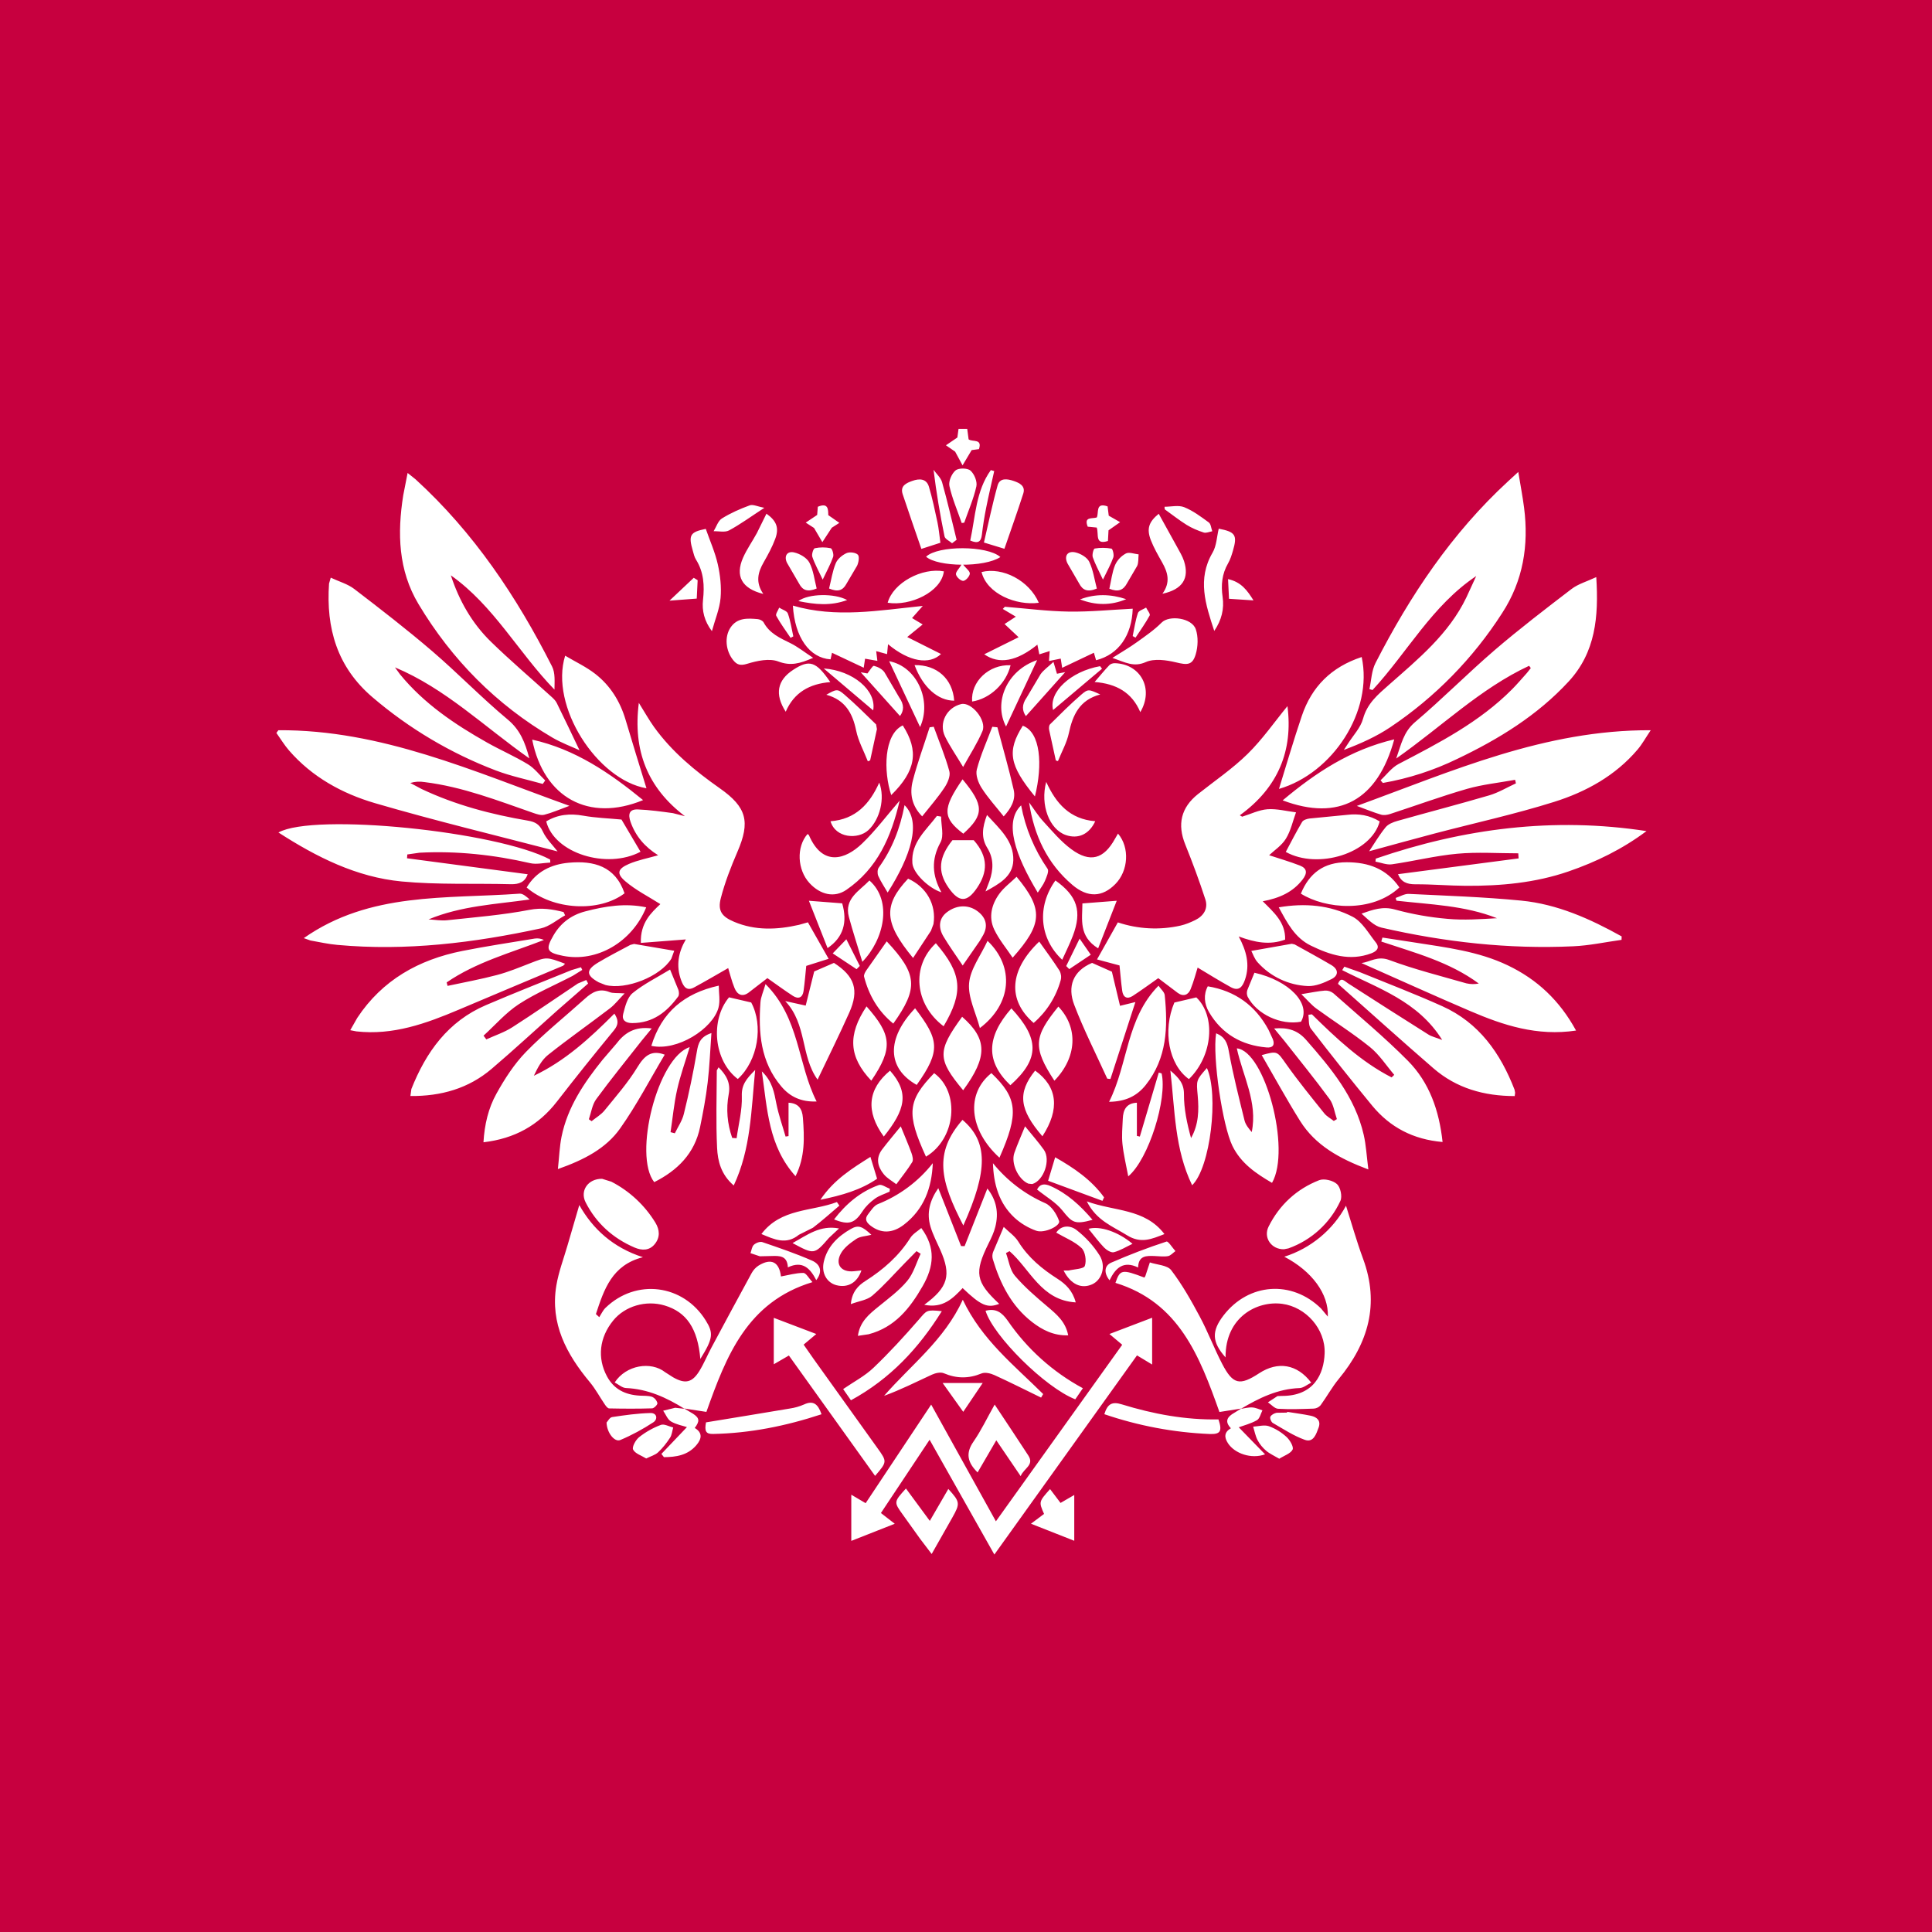 <svg width="60" height="60" viewBox="0 0 60 60" xmlns="http://www.w3.org/2000/svg"><title>logo_name_pochta</title><desc>Created with Sketch.</desc><g fill="none"><path fill="#C7003F" d="M0 0h60v60h-60z"/><path d="M29.882 17.504c-.098.16-.208.26-.193.336.015.083.151.204.227.2.077-.006.198-.142.203-.226.004-.079-.119-.164-.237-.31zm5.295 2.25l.088.048c.15-.228.31-.45.44-.689.025-.047-.072-.16-.112-.244-.088.056-.229.093-.254.17-.078.23-.112.475-.162.715zm-10.625.055l.085-.046c-.053-.238-.088-.484-.17-.712-.03-.081-.176-.12-.269-.18-.033.087-.12.202-.091.254.13.238.294.458.445.684zm2.05 10.29l.1-.101-.418-.828-.423.438.742.492-.001-.001zm-.293-11.464c-.389-.215-1.2-.204-1.515.032.525.108 1.002.156 1.515-.032zm-4.643-.616l-.121-.075-.753.71.846-.064.028-.57v-.001zm11.876.596c.478.187.956.194 1.433-.007-.479-.16-.957-.174-1.433.007zm4.626-.019l.76.05c-.187-.3-.375-.571-.79-.661l.03.611zm-4.64 10.555l-.416.85.095.096.668-.447-.347-.5v.001zm-7.978-11.151c.132-.278.247-.486.324-.707.026-.076-.031-.258-.076-.267-.163-.034-.33-.034-.493 0-.046.01-.104.19-.078.265.071.213.183.412.323.71v-.001zm8.703 0c.135-.281.248-.479.322-.69.028-.079-.02-.266-.058-.272-.172-.031-.348-.032-.52-.003-.037.006-.087.192-.06.27.072.212.183.41.316.695zm-4.59-3.973l.23.425.283-.474.226-.03c.113-.336-.202-.214-.321-.304l-.043-.325h-.27l-.036.268-.355.242.286.198zm-4.285 1.965l-.355.238.258.167.258.44.292-.447.236-.152-.344-.24c-.004-.169.006-.399-.325-.26l-.02.254zm8.427 22.17c.167.204.312.404.482.58.076.079.22.169.304.147.199-.051.38-.167.58-.261-.45-.38-1.015-.564-1.366-.466zm.255-21.778c.073.205-.07.55.348.417l.018-.331.36-.253-.353-.202-.036-.288c-.386-.136-.265.199-.335.343-.144.048-.411-.035-.282.287l.28.027zm-8.003 21.767c-.59-.113-.989.205-1.444.454.677.363.675.362 1.131-.161l.313-.293zm3.217 4.799l.64.896.605-.896h-1.245zm.858-26.163c.248.107.336.034.361-.18.033-.279.077-.557.132-.832.076-.383.167-.763.251-1.145l-.105-.03c-.467.65-.477 1.44-.639 2.187zm-6.396-1.016c-.21-.04-.351-.114-.452-.077-.299.109-.595.24-.864.407-.121.076-.174.261-.258.397.162-.005.352.043.48-.026.348-.187.67-.424 1.094-.7v-.001zm12.429-.033l.007.08c.227.162.446.337.682.484.163.1.345.177.528.236.076.025.177-.024.266-.039-.035-.094-.041-.226-.109-.275-.242-.177-.49-.363-.764-.473-.177-.07-.405-.013-.61-.013zm-6.598 1.133l.141-.107c-.147-.596-.284-1.194-.45-1.785-.04-.143-.174-.26-.266-.389.087.715.203 1.393.341 2.067.017.084.153.143.234.214zm-2.45 5.191c.114-.616-.628-1.238-1.535-1.302l1.535 1.302zm7.107-1.294l-.06-.079c-.92.164-1.6.806-1.46 1.362l1.52-1.283zm.228-2.484c.278.113.437.043.552-.176l.312-.533c.047-.105.032-.238.045-.358-.134-.014-.295-.08-.395-.028-.148.079-.267.205-.336.358-.093.226-.12.48-.178.737zm-6.05 2.372c.259.69.726 1.103 1.231 1.105-.047-.674-.534-1.12-1.232-1.105h.001zm-3.04-2.38c-.07-.273-.1-.564-.226-.804-.08-.15-.294-.274-.47-.315-.221-.053-.327.114-.225.322l.375.645c.11.21.263.27.546.153v-.001zm.386.001c.272.115.427.064.54-.148l.33-.56c.048-.102.078-.288.023-.342-.07-.07-.256-.092-.353-.048-.134.061-.28.183-.333.314-.102.246-.14.518-.207.784zm8.315.001c-.074-.28-.113-.575-.235-.83-.065-.136-.262-.252-.421-.291-.255-.062-.371.11-.253.344l.359.618c.109.21.259.28.55.16v-.001zm-2.203 3.962l1.221-1.366-.256.05-.109-.368c-.17.16-.312.255-.403.387l-.43.723c-.155.22-.141.407-.023.574zm-.476-1.58c-.67-.031-1.24.506-1.194 1.127.555-.086 1.06-.562 1.194-1.127zm-3.434 1.577c.124-.166.134-.354-.024-.577l-.458-.781c-.067-.099-.206-.17-.326-.2-.042-.011-.125.14-.204.236l-.207-.037 1.219 1.359zm-2.047 15.633c.461.187.643.119.889-.26.097-.149.236-.28.382-.386.133-.096.3-.145.453-.216l.007-.09c-.115-.042-.252-.147-.34-.116-.572.205-1.019.583-1.391 1.068zm8.027.013c-.386-.452-.784-.815-1.3-1.047-.214-.097-.343-.054-.423.106.275.222.583.396.788.652.302.377.378.442.935.289zm-8.58 1.872c.223-.288.1-.503-.131-.605-.503-.22-1.025-.398-1.545-.575-.073-.025-.202.026-.264.085-.061.058-.07.17-.103.258l.29.097.358-.008c.246-.007.496-.02.513.352.465-.22.695.038.882.396zm9.995-.392c.011-.374.26-.364.506-.356.141.004.286.027.422.003.084-.015.155-.102.231-.156-.094-.104-.224-.314-.277-.296-.584.191-1.158.41-1.72.656-.206.092-.236.313-.049.547.187-.386.43-.617.887-.398zm4.383 5.94c.155-.099.352-.16.415-.285.04-.083-.083-.294-.187-.39-.159-.147-.346-.262-.55-.336-.144-.05-.324.005-.488.014.044.142.07.293.139.423.064.122.16.237.265.326.11.094.25.155.406.247v.001zm-19.659-.008c.148-.074.282-.109.37-.193.142-.132.264-.29.37-.452.058-.09.067-.21.098-.318-.13-.03-.281-.12-.384-.08-.24.09-.473.22-.674.38-.107.084-.228.306-.187.387.065.126.262.185.407.276zm11.175-22.732l.965-2.063c-.948.321-1.361 1.32-.965 2.063zm-2.67.016c.37-.811-.089-1.877-.96-2.045l.96 2.045zm-1.007-3.86c.7.113 1.665-.332 1.746-.975-.671-.125-1.575.35-1.746.976v-.001zm4.694.001c-.295-.686-1.12-1.12-1.778-.955.166.675 1.073 1.05 1.778.955zm7.713 25.126l-.004.024-.323.005c-.073.014-.164.063-.195.123-.022.043.025.163.074.192.325.187.645.399.995.525.27.097.355-.178.429-.378.08-.218-.051-.329-.243-.37-.242-.05-.488-.082-.733-.121zm-21.137.333c.01.32.25.617.427.542.357-.15.702-.338 1.026-.55.144-.094.118-.293-.09-.288-.398.01-.796.066-1.191.126-.077.012-.136.133-.172.17zm13.953-20.562l.066.02c.115-.289.274-.568.338-.867.12-.564.33-1.032.975-1.203-.356-.161-.373-.18-.595.011-.336.29-.648.605-.964.917-.034.034-.039.12-.027.176l.207.946zm-1.722-6.317c-.413-.366-1.942-.362-2.308-.011.368.322 1.815.338 2.308.01v.001zm-4.116 6.344l.071-.03.211-.97-.026-.146c-.326-.316-.646-.637-.99-.932-.211-.182-.247-.163-.556.01.58.16.815.567.926 1.11.067.33.24.64.364.958zm7.285 13.65l.051-.109c-.395-.547-.937-.914-1.519-1.245l-.219.73 1.687.623v.001zm-7.205-1.366c-.568.36-1.132.702-1.554 1.332.676-.138 1.257-.307 1.761-.653l-.207-.679zm2.835-19.685l.078-.011c.13-.375.292-.743.377-1.128.033-.15-.065-.387-.184-.49-.094-.082-.367-.084-.462-.005-.121.101-.223.338-.191.485.087.392.25.767.382 1.149zm4.814 11.731l-1.066.083c-.002.492-.124 1.017.489 1.395l.577-1.478zm-8.98 1.47c.493-.334.623-.806.454-1.39l-1.034-.08.58 1.47zm8.313-3.94c-.788-.063-1.217-.548-1.523-1.221-.193.718.1 1.475.609 1.65.381.132.726-.02.914-.43v.001zm-8.221.002c.155.525.854.574 1.177.273.355-.331.523-.983.336-1.474-.298.666-.736 1.14-1.513 1.2v.001zm4.123.385c.653-.588.646-.884-.023-1.688-.628.912-.626 1.193.023 1.688zm-4.13-4.707c-.44-.646-.65-.71-1.151-.383-.496.323-.584.758-.234 1.302.26-.598.737-.867 1.385-.92v.001zm8.207-.004c.672.053 1.16.322 1.42.936.43-.727.01-1.494-.788-1.52-.058-.002-.134.02-.171.059-.148.154-.283.32-.46.525h-.001zm-.962 18.278c.22.43.55.579.887.428.3-.135.443-.557.229-.901-.191-.3-.432-.565-.713-.784-.21-.164-.484-.146-.632.08.275.16.573.275.786.478.116.111.159.395.102.555-.033.095-.323.1-.499.143l-.16.001zm-5.97-1.11c-.277-.259-.399-.316-.633-.184-.406.23-.738.549-.845 1.024-.08.351.098.649.392.725.353.091.649-.077.777-.458l-.228.024c-.396.043-.6-.21-.409-.554.103-.184.299-.329.48-.45.116-.078.283-.081.467-.127h-.001zm.975-15.82c-.593.282-.6 1.433-.358 2.164.764-.749.869-1.367.358-2.164zm4.104 2.206c.247-.984.175-1.995-.376-2.196-.495.785-.423 1.223.376 2.196zm-4.166 10.246c-.219.27-.407.49-.581.72-.203.269-.136.538.057.771.102.124.256.206.386.307.167-.228.346-.448.494-.688.04-.065.008-.194-.023-.281-.096-.263-.207-.52-.333-.83v.001zm3.86-.002c-.126.309-.24.564-.332.826-.114.321.12.823.434.955l.12.013c.358-.102.585-.752.362-1.065-.167-.236-.361-.453-.585-.73l.001.001zm-1.228-7.294c.412-.229.849-.456.863-.967.016-.6-.422-.972-.817-1.407-.147.387-.187.709.01 1.024.206.333.19.678.066 1.03l-.122.32zm-2.514-2.68c-.139.727-.388 1.368-.802 1.941-.044.06-.046.187-.014.26.077.174.187.334.291.514.726-1.143 1.053-2.19.525-2.714v-.001zm5.27 22.846v-1.422l-.426.247-.325-.43c-.352.395-.352.395-.187.771l-.406.305 1.343.529h.001zm-4.135-22.49l-.13-.021c-.335.446-.81.823-.762 1.468.023.313.51.78.902.905-.288-.521-.324-1.012-.03-1.55.115-.207.02-.53.02-.802zm-5.58 12.964c.4.167.767.346 1.164.023l.435-.218c.284-.216.55-.456.822-.687l-.077-.111c-.785.298-1.736.187-2.345.993h.001zm3.8-3.027c.661-.825.807-1.353.194-2.047-.696.574-.762 1.266-.194 2.047zm4.265-10.286c-.537.512-.187 1.547.517 2.71.081-.13.17-.239.222-.363.05-.12.133-.303.083-.376-.41-.592-.69-1.263-.822-1.971zm2.04 12.298c.295.595.802.775 1.25 1.054.431.268.764.117 1.161-.038-.613-.803-1.559-.7-2.412-1.016h.001zm-1.605-4.061c-.556.693-.491 1.208.226 2.04.548-.844.47-1.54-.226-2.04zm-8.442-14.803c-.251-.368-.165-.675.014-.987.134-.234.265-.475.358-.727.127-.345.032-.56-.274-.778l-.296.6c-.139.257-.312.499-.43.766-.251.57-.042.96.628 1.126zm12.394-.005c.627-.134.845-.48.671-1.018-.05-.152-.137-.293-.214-.435l-.57-1.031c-.303.247-.384.457-.247.815.093.24.224.467.351.692.175.31.271.617.01.977h-.001zm-3.354 15.122c.7-.72.75-1.644.123-2.302-.752.928-.81 1.254-.123 2.302zm-5.686-.001c.695-1.023.623-1.43-.148-2.307-.593.887-.55 1.572.148 2.307zm2.852-9.742c.218-.396.443-.74.6-1.112.142-.334-.343-.918-.662-.841-.45.108-.703.593-.499 1.009.152.308.35.593.561.944zm-7.802-4.218c.1-.368.24-.694.269-1.03.03-.345-.01-.707-.086-1.046-.084-.373-.244-.73-.373-1.1-.485.097-.546.19-.403.68.027.094.048.194.099.274.244.39.266.81.218 1.252-.037.337.041.657.276.97zm15.74-3.182c-.06.25-.067.532-.192.745-.481.822-.217 1.608.053 2.43.227-.335.314-.68.259-1.06-.053-.364-.02-.71.169-1.037.07-.12.112-.258.152-.393.143-.487.076-.587-.44-.685h-.001zm-3.553 27.5c1.054.36 2.154.568 3.267.615.341.014.4-.086.278-.453-1.023.02-2.024-.166-3.001-.467-.3-.093-.444-.02-.544.305zm-8.783.002c-.107-.314-.252-.44-.545-.303-.139.061-.286.103-.437.125-.86.145-1.723.285-2.605.43-.05.265-.01.365.217.36 1.146-.023 2.257-.245 3.37-.612zm5.68-26.878c.2-.58.403-1.145.586-1.716.076-.239-.123-.33-.297-.39-.186-.063-.43-.11-.5.137-.164.585-.286 1.182-.425 1.775l.636.194zm-2.578.003l.59-.19c-.032-.229-.049-.434-.091-.634-.079-.37-.157-.743-.265-1.105-.078-.262-.304-.257-.513-.183-.183.065-.39.15-.302.415.186.562.382 1.12.58 1.697h.001zm1.283 12.939l.528-.762.082-.14c.165-.266.148-.52-.086-.732-.296-.268-.698-.267-1.02-.017-.232.18-.279.456-.099.754.178.296.38.577.595.897zm-3.471 13.502c1.224-.668 2.103-1.615 2.822-2.767-.486-.05-.462-.029-.716.264-.448.515-.91 1.021-1.404 1.492-.27.259-.617.438-.944.663l.242.348zm4.18-2.78c.239.783 1.854 2.387 2.787 2.75l.236-.344c-.933-.503-1.733-1.222-2.333-2.096-.188-.268-.375-.392-.69-.31zm4.432-4.174c.64-.54 1.216-2.414 1.036-3.197l-.088-.026-.588 1.987-.092-.021v-1.03c-.335.016-.427.229-.438.501-.011.26-.037.523-.01.78.033.323.112.641.18 1.006zm-5.127-2.674c.765-1.044.754-1.59-.032-2.282-.775 1.067-.774 1.314.032 2.282zm-1.777 12.368c-.38.42-.38.42-.091.821l.53.74.36.473.637-1.123c.253-.448.247-.493-.12-.897l-.575.992-.741-1.006zm-4.475-12.954c.17 1.173.202 2.317 1.046 3.255.302-.606.274-1.207.229-1.814-.021-.293-.15-.453-.446-.468v1.036l-.092.015c-.097-.338-.216-.672-.285-1.016-.069-.35-.122-.695-.452-1.008zm-2.85-3.163c-.41.25-.821.451-1.165.733-.165.135-.231.417-.291.645-.049.189.068.285.28.285.641 0 1.075-.344 1.428-.826.034-.047.027-.144.006-.206l-.258-.63v-.001zm19.594 1.62c.324-.56-.367-1.276-1.446-1.521l-.22.536c-.023.068-.02.142.008.208.284.548 1.034.896 1.658.777zm-7.416-1.923c.114-.254.234-.492.329-.74.292-.767.14-1.241-.54-1.723-.577.804-.502 1.797.211 2.463zm-4.02 6.318c-.446.566-1.033 1.003-1.702 1.269-.126.05-.218.202-.31.32-.106.137-.06.243.08.35.32.246.676.249 1.041-.034.618-.478.86-1.139.892-1.905h-.001zm-2.187-6.255c.671-.69.945-1.883.22-2.526-.31.326-.792.562-.637 1.137.12.444.263.881.417 1.39v-.001zm4.109 13.75c-.239.424-.419.807-.657 1.15-.253.363-.185.65.127.958l.581-.998.757 1.113c.093-.243.432-.34.238-.64-.33-.51-.669-1.012-1.046-1.583zm-.053-7.496c.02.641.182 1.238.666 1.69.19.177.434.322.68.408.258.09.76-.157.708-.304-.074-.212-.236-.466-.427-.551-.634-.278-1.192-.704-1.627-1.243zm-.597-10.031h-.661c-.415.52-.478.963-.122 1.474.324.465.575.47.89.001.314-.465.365-.945-.107-1.475zm.735-3.506l-.158-.016c-.166.44-.362.872-.481 1.325-.045.17.045.413.149.575.197.309.448.583.686.883.22-.242.382-.51.31-.826-.148-.652-.335-1.295-.506-1.941zm-2.336 2.766c.243-.307.487-.584.69-.89.097-.144.194-.363.154-.511-.127-.47-.319-.922-.485-1.382l-.127.017c-.177.552-.378 1.098-.523 1.658-.102.39-.038.777.291 1.108zm-.22 5.96c-.897.942-.872 1.861.05 2.38.763-1.071.69-1.408-.05-2.38zm2.991.003c-.79.901-.795 1.657-.032 2.387.935-.836.888-1.458.032-2.387zm-2.105.555c.628-1.067.572-1.63-.241-2.578-.767.715-.663 1.894.24 2.578h.001zm1.364-2.652c-.216.465-.535.878-.573 1.315-.038.44.205.903.335 1.393.983-.742 1.09-1.893.238-2.708zm-1.912 6.702c.927-.552 1.07-1.995.254-2.593-.828.856-.867 1.254-.254 2.593zm2.282.032c.61-1.378.564-1.849-.25-2.626-.796.635-.697 1.763.25 2.626zm-10.1-6.426l-1.247-.212-.116.03c-.334.18-.674.352-.999.547-.386.232-.378.399.015.614l.21.084c.64.162 1.708-.262 2.047-.817l.09-.246zm17.922.005c.048.09.097.248.199.357.399.444.959.708 1.555.734.242.01.505-.1.731-.213.234-.115.227-.305-.003-.441-.375-.22-.757-.428-1.137-.639l-.089-.02-1.256.222zm-18.633 2.948c.804.176 1.903-.529 2.084-1.18.06-.218.01-.467.01-.69-1.078.239-1.774.826-2.094 1.87zm17.281-1.849c-.137.254-.113.546.04.805.398.674 1.009 1.026 1.786 1.094.191.017.264-.075.194-.258l-.136-.294c-.404-.747-1.025-1.204-1.884-1.347zm-9.153-.88l.556-.845.078-.208c.095-.6-.216-1.153-.788-1.41-.78.83-.748 1.37.154 2.463zm3.215-2.522c-.192.186-.396.335-.537.53-.24.33-.338.723-.16 1.103.149.315.381.59.575.88.93-1.046.964-1.498.122-2.513zm.703 2.013c-.927.885-.994 1.815-.173 2.527.405-.35.697-.812.84-1.328.026-.1.012-.206-.038-.297-.197-.308-.417-.603-.629-.902zm-4.736-.007l-.63.896c-.04.058-.088.144-.073.202.15.577.434 1.07.907 1.456.786-1.103.749-1.537-.204-2.554zm7.01-8.803c.402.14.66.297 1.038.129.262-.116.637-.062.938.01.347.085.508.092.61-.25.072-.242.082-.542.003-.777-.119-.356-.824-.448-1.06-.21-.23.232-.506.42-.773.612-.222.16-.46.298-.756.486zm-9.295-.002c-.275-.18-.477-.343-.704-.455-.325-.16-.65-.303-.833-.644-.028-.053-.117-.097-.182-.103-.317-.028-.642-.05-.85.266-.188.286-.148.715.084 1.005.118.149.225.181.44.115.306-.094.688-.176.965-.07.374.142.658.07 1.08-.114zm-2.612 10.543c-.59.707-.475 1.971.272 2.537.628-.57.8-1.667.416-2.377l-.688-.16zm13.83.162c-.368.865-.18 1.928.452 2.378.75-.731.836-1.962.23-2.538l-.682.16zm.552 5.674c.57-.55.83-2.818.459-3.641-.337.381-.33.38-.286.86.04.447.032.893-.207 1.316-.125-.452-.222-.907-.22-1.362.002-.33-.152-.502-.422-.735.143 1.244.131 2.44.676 3.562zm-13.57-3.58c-.277.276-.428.464-.415.81.016.434-.102.873-.162 1.31l-.137-.01c-.153-.44-.194-.9-.108-1.358.066-.354-.076-.595-.315-.835l-.055.097c-.003.801-.03 1.604.009 2.404.019.41.122.83.517 1.169.534-1.137.541-2.325.666-3.587zm6.464 4.83c.776-1.72.764-2.61-.026-3.28-.899 1.03-.693 1.892.026 3.28zm-12.953-12.549c.247.99 1.882 1.498 2.928.942l-.591-1c-.395-.038-.796-.05-1.188-.12-.414-.074-.792-.039-1.15.178h.001zm22.967.947c.994.556 2.654.046 2.917-.946-.312-.193-.65-.25-1.02-.204l-1.16.113c-.081.01-.194.046-.23.107-.18.303-.34.618-.507.93zm-.055 12.34l.137-.027c.714-.254 1.296-.786 1.614-1.474.064-.135.005-.421-.105-.522-.123-.114-.4-.181-.553-.122-.701.274-1.235.768-1.571 1.44-.173.346.09.715.478.705zm3.584-11.237c-.404-.584-.962-.78-1.634-.782-.712-.001-1.165.338-1.426.975.757.477 2.205.607 3.06-.193zm-24.064.183c-.286-.845-.958-1.021-1.733-.95-.545.05-1.013.274-1.307.77.826.708 2.258.774 3.04.18zm-.697 8.866c-.44-.005-.694.372-.512.73.33.65.85 1.117 1.521 1.405.222.095.458.102.627-.108.17-.21.155-.442.018-.667-.331-.54-.803-.98-1.366-1.27l-.288-.09zm5.075-6.047c-.068.238-.146.4-.157.567-.067.938 0 1.848.648 2.612.273.323.617.485 1.096.467-.596-1.176-.521-2.581-1.587-3.646zm4.838 7.576c-.11.095-.259.178-.34.305-.357.564-.84.987-1.4 1.342-.218.139-.415.334-.448.715.259-.096.507-.125.664-.26.36-.309.674-.669 1.006-1.008l.37-.377.128.082c-.135.284-.222.608-.417.843-.253.304-.585.546-.895.8-.288.234-.575.462-.637.906l.335-.05c.812-.214 1.28-.803 1.676-1.494.348-.607.416-1.186-.042-1.804zm4.796 2.31c-.093-.36-.31-.57-.565-.733-.483-.308-.911-.661-1.218-1.156-.106-.171-.289-.295-.453-.456l-.33.78c-.026.07-.03.147-.01.219.23.762.577 1.456 1.222 1.956.318.246.672.427 1.12.412-.08-.424-.361-.653-.646-.895-.355-.3-.711-.605-1.01-.956-.155-.181-.188-.466-.276-.704l.11-.059c.642.56.98 1.527 2.056 1.591v.001zm-8.328-14.548c-.354.402-.32 1.115.062 1.527.335.362.772.463 1.143.208.962-.66 1.393-1.64 1.655-2.77-.41.474-.755.938-1.166 1.332-.516.495-1.226.73-1.653-.263l-.041-.034zm9.641-.012l-.093.16c-.349.633-.774.755-1.357.325-.328-.242-.597-.566-.875-.869-.163-.178-.292-.388-.436-.583.153 1.017.559 1.895 1.346 2.562.475.402.929.384 1.334-.029.402-.409.452-1.13.081-1.566zm1.258 4.724c-1.006 1.02-.94 2.424-1.535 3.606.51-.008.862-.176 1.138-.522.663-.833.69-1.8.59-2.79-.01-.098-.12-.186-.193-.294zm3.734-2.434c.263.481.497.945.997 1.189.598.291 1.207.49 1.876.24.17-.064.275-.17.142-.337-.225-.282-.422-.644-.722-.8-.702-.363-1.48-.43-2.293-.292zm-19.644 0c-.645-.137-1.271-.037-1.893.126-.429.112-.76.356-.985.742-.257.44-.215.536.29.638 1.05.212 2.15-.424 2.588-1.506zm23.231-5.216c-1.359.32-2.439 1.033-3.465 1.894 1.743.658 2.947.004 3.465-1.894zm-26.772.008c.358 1.806 1.762 2.573 3.444 1.878-1.037-.847-2.107-1.579-3.444-1.878zm10.649 22.865c.378-.44.377-.44.07-.868l-1.975-2.758-.314-.45.393-.33-1.32-.502v1.442l.469-.272 2.677 3.738zm7.354-15.658l-.615-.273c-.603.254-.768.742-.556 1.299.298.782.68 1.532 1.027 2.295l.099.012.775-2.39-.477.117-.253-1.06zm-10.143.914c.678.72.475 1.707 1.003 2.438.345-.725.678-1.395.983-2.078.316-.707.167-1.135-.475-1.547l-.613.266-.264 1.06-.634-.14v.001zm4.314 9.43c.584.12.892-.2 1.194-.518.57.545.773.63 1.136.49-.735-.686-.782-.966-.328-1.882.082-.164.163-.334.207-.511.108-.429.04-.827-.247-1.189l-.707 1.79-.11-.003-.707-1.798c-.264.377-.372.772-.24 1.203.075.247.198.48.303.717.345.779.248 1.155-.5 1.702l-.001-.001zm3.631 2.882l.064-.109c-.895-.889-1.904-1.68-2.496-2.928-.58 1.259-1.613 2.026-2.445 2.983.518-.188.998-.432 1.487-.658.109-.05.27-.086.37-.043.396.168.772.17 1.17.006.109-.045.28-.003.398.05.489.223.969.465 1.452.7v-.001zm-10.239-11.32c-.35.116-.409.316-.452.576-.111.651-.246 1.297-.405 1.938-.051.21-.183.4-.279.599l-.133-.035c.066-.44.107-.887.204-1.32.098-.438.252-.863.39-1.321-.994.32-1.762 3.355-1.101 4.193.724-.364 1.255-.891 1.424-1.71.094-.457.18-.916.235-1.378.06-.5.078-1.005.117-1.542zm15.674.008c-.118.738.2 2.87.506 3.495.266.544.73.857 1.23 1.149.6-1.044-.225-4.098-1.093-4.177.185.86.654 1.67.463 2.6-.096-.113-.19-.228-.223-.358-.175-.714-.358-1.428-.488-2.15-.047-.265-.12-.448-.395-.56v.001zm-20.216-11.728c-.488 1.57.995 3.857 2.525 4.118-.212-.69-.437-1.41-.65-2.131-.17-.57-.472-1.055-.936-1.418-.281-.22-.613-.375-.94-.569h.001zm24.737.042c-.944.31-1.554.923-1.86 1.83-.258.761-.482 1.535-.709 2.266 1.67-.486 2.93-2.413 2.569-4.096zm-.77 14.35l-.096.058c-.1-.079-.22-.142-.297-.238-.4-.5-.805-.995-1.174-1.516-.292-.412-.27-.428-.768-.291.393.678.771 1.372 1.19 2.041.476.76 1.216 1.169 2.122 1.51-.054-.418-.07-.753-.144-1.075-.269-1.176-1.014-2.066-1.786-2.946-.262-.299-.557-.395-.997-.358l.31.375c.474.604.96 1.2 1.413 1.818.125.172.154.413.227.623v-.001zm-21.279-2.815c-.53-.07-.845.138-1.103.48l-.425.495c-.576.716-1.087 1.47-1.273 2.39-.061.307-.072.624-.113 1.002.816-.287 1.494-.64 1.934-1.263.516-.729.93-1.53 1.384-2.29-.415-.155-.63.032-.847.387-.291.48-.668.908-1.023 1.346-.107.132-.266.223-.401.333l-.085-.06c.073-.21.103-.452.228-.623.454-.62.94-1.215 1.414-1.82l.31-.377zm14.938-13.036c-.674.034-1.331.1-1.987.09-.662-.01-1.323-.097-1.984-.15l-.064.068.405.24-.35.228.436.41-1.067.53c.458.32 1.006.223 1.65-.299l.06.301.323-.103-.023.31.365-.075.045.286.985-.468.068.233c.703-.178 1.111-.776 1.138-1.6v-.001zm-10.554-.095c.059.992.52 1.625 1.17 1.668l.045-.204.985.464.042-.28.382.067-.037-.302.338.093.03-.308c.657.548 1.287.648 1.645.304l-1.049-.527.48-.391-.33-.198.333-.377c-1.38.14-2.692.382-4.034-.01v.001zm-9.52 13.471l-.087-.116c.363-.33.692-.714 1.098-.979.525-.342 1.113-.588 1.671-.879l.297-.184-.04-.082-.294.088c-.886.36-1.777.71-2.656 1.087-1.178.504-1.862 1.458-2.317 2.606l-.03.217c.954.009 1.806-.234 2.523-.844.687-.585 1.35-1.2 2.024-1.8l.972-.849-.057-.11-.263.11c-.679.452-1.347.918-2.033 1.357-.248.159-.538.254-.809.378h.001zm31.937 1.76l.013-.103-.018-.096c-.437-1.131-1.102-2.078-2.244-2.592-.842-.379-1.707-.71-2.562-1.058l-.48-.17-.066.108c1.111.566 2.35.958 3.105 2.168-.2-.077-.327-.104-.43-.169-.835-.527-1.668-1.057-2.498-1.592-.114-.073-.218-.213-.308.018.995.882 1.971 1.764 2.966 2.625.714.618 1.568.86 2.522.861zm-6.299-2.539l-.108.015c.022.144-.004.326.075.427.622.809 1.258 1.607 1.906 2.395.555.672 1.274 1.05 2.186 1.128-.106-.978-.41-1.848-1.077-2.522-.732-.739-1.537-1.406-2.316-2.098-.074-.058-.166-.087-.26-.082-.212.016-.422.062-.733.112.187.182.312.334.467.447.552.402 1.134.767 1.664 1.195.293.237.506.572.754.863l-.082.079c-.953-.487-1.719-1.217-2.476-1.959zm-21.343-.65c-.233-.017-.363.003-.468-.04-.312-.126-.538-.002-.76.2-.613.553-1.263 1.07-1.838 1.66-.365.376-.66.835-.916 1.296-.25.45-.37.957-.402 1.508.969-.114 1.709-.526 2.28-1.262.579-.747 1.17-1.485 1.771-2.214.153-.185.14-.326.015-.52-.762.764-1.533 1.472-2.501 1.93.117-.247.243-.49.439-.646.627-.499 1.284-.96 1.922-1.447.15-.114.268-.27.458-.465zm-5.499-.233l-.028-.108c.916-.63 1.99-.918 3.02-1.318-.088-.043-.187-.058-.284-.044-.75.124-1.504.237-2.25.385-1.353.27-2.485.902-3.262 2.078l-.218.383.19.037c1.136.128 2.165-.244 3.182-.675 1.079-.459 2.161-.91 3.241-1.365l.058-.061c-.576-.218-.574-.213-1.075-.019-.345.134-.688.277-1.044.37-.504.134-1.02.227-1.53.337zm35.046 1.387c-.511-.936-1.208-1.588-2.119-2.024-.918-.44-1.914-.556-2.902-.712l-.992-.152-.035.124c1.046.35 2.123.634 3.027 1.304-.127.025-.259.023-.385-.006-.801-.23-1.614-.434-2.394-.724-.367-.137-.59.057-.863.094 1.135.502 2.252 1.01 3.379 1.492 1.025.439 2.074.786 3.284.604zm1.413-2.817l.003-.107c-.977-.544-1.996-1.003-3.124-1.112-1.158-.113-2.323-.151-3.486-.208-.134-.006-.272.082-.408.126l.025.085c1.052.12 2.121.147 3.121.544-.515.03-1.029.067-1.535.02-.552-.047-1.099-.144-1.634-.29-.379-.107-.686.005-1.037.128.195.173.389.382.618.434 1.959.45 3.945.673 5.957.58.502-.022 1-.131 1.5-.2zm-40.924-.053l.207.073c.278.05.556.112.836.137 2.136.196 4.237-.063 6.318-.513.269-.058.504-.267.755-.405l-.05-.103c-.347-.086-.674-.142-1.06-.067-.84.162-1.699.23-2.551.322-.19.021-.387-.016-.58-.026 1.014-.422 2.079-.468 3.14-.618-.099-.087-.21-.189-.314-.181-2.282.167-4.646-.06-6.7 1.38l-.001.001zm6.954-1.984l-3.748-.496.009-.119.38-.054c1.162-.06 2.305.065 3.437.325.196.045.415-.01.624-.019l-.006-.094c-1.645-.877-7.337-1.457-8.437-.84 1.186.765 2.425 1.388 3.825 1.521 1.123.107 2.26.055 3.391.085.262.007.441-.07.525-.31v.001zm26.337-.485l-.009.093c.171.03.349.107.512.083.677-.097 1.346-.266 2.025-.328.628-.058 1.265-.013 1.898-.013l.01.158-3.745.49c.098.243.278.315.538.314.523-.003 1.045.044 1.567.047 1.083.006 2.153-.09 3.186-.445.865-.297 1.68-.696 2.426-1.254-2.882-.444-5.675-.084-8.408.855zm-20.976 15.538c.395-.634.415-.8.167-1.197-.7-1.125-2.164-1.31-3.114-.389-.08.079-.129.191-.192.288l-.104-.096c.251-.76.497-1.524 1.46-1.766-.933-.3-1.559-.88-1.976-1.62l-.365 1.25c-.12.415-.277.825-.348 1.25-.196 1.18.314 2.13 1.042 3.003.177.213.308.463.466.693.033.049.086.118.131.12.446.009.892.012 1.337-.002.06-.002.17-.116.163-.161-.022-.087-.083-.16-.165-.197-.12-.04-.258-.029-.388-.037-.442-.026-.796-.193-1.014-.6-.305-.57-.238-1.202.194-1.733.365-.449 1.017-.64 1.597-.467.678.202 1.028.714 1.109 1.661zm18.136-3.175c.855.446 1.384 1.157 1.351 1.86l-.21-.252c-.907-.89-2.25-.795-3.027.213-.38.492-.363.829.061 1.306-.01-1.26.987-1.767 1.76-1.664.735.098 1.346.78 1.317 1.54-.024.633-.326 1.326-1.334 1.32l-.13.005-.297.194c.105.07.207.193.315.2.369.022.74.008 1.11-.005.081-.005.157-.043.21-.104.196-.269.356-.565.567-.82.918-1.113 1.27-2.327.753-3.729-.204-.553-.363-1.123-.53-1.648-.409.756-1.096 1.324-1.916 1.584zm-9.005 9.249l4.43-6.185.47.284v-1.453l-1.326.505.397.334-3.923 5.483-2.01-3.625-2.035 3.062-.446-.263v1.434l1.35-.532-.43-.333 1.512-2.276 2.011 3.565zm11.64-21.841c.643-.175 1.331-.367 2.023-.549 1.24-.326 2.498-.6 3.72-.984.99-.311 1.904-.813 2.595-1.628.14-.165.245-.358.406-.598-3.294-.013-6.143 1.263-9.127 2.351.315.116.532.207.756.272.084.024.19.007.277-.021.796-.26 1.583-.548 2.387-.78.486-.139.996-.19 1.495-.282l.026.11c-.275.126-.54.287-.826.372-.948.278-1.904.526-2.855.795-.132.037-.286.098-.367.198-.195.24-.353.509-.51.744zm-33.875-3.759l-.062.084c.13.182.246.376.392.544.714.824 1.65 1.338 2.666 1.636 1.884.551 3.796 1.01 5.675 1.5-.15-.195-.352-.386-.46-.621-.101-.222-.24-.297-.457-.334-1.141-.194-2.254-.486-3.305-.983l-.353-.187c.143-.044.295-.053.443-.028 1.178.145 2.274.574 3.383.96.107.037.235.08.337.054.233-.059.456-.158.78-.277-2.996-1.075-5.844-2.367-9.039-2.348zm38.843-2l.052.07-.119.15c-.152.17-.3.344-.46.506-1.012 1.021-2.27 1.668-3.526 2.322-.217.113-.376.335-.561.507l.071.083c.801-.139 1.579-.391 2.31-.747 1.287-.614 2.488-1.35 3.461-2.405.833-.903.936-2.006.857-3.241-.293.137-.562.212-.768.369-.81.62-1.621 1.241-2.395 1.905-.84.723-1.621 1.515-2.467 2.231-.357.304-.427.685-.583 1.129 1.414-.992 2.609-2.172 4.128-2.88v.001zm-31.05 2.874c-.133-.503-.289-.888-.673-1.208-.81-.675-1.545-1.437-2.345-2.123-.782-.671-1.6-1.302-2.418-1.929-.205-.157-.473-.23-.731-.352l-.053.184c-.095 1.384.248 2.592 1.352 3.532 1.135.97 2.429 1.738 3.824 2.27.472.18.973.282 1.461.42l.077-.108c-.178-.17-.332-.378-.537-.502-.408-.248-.85-.439-1.267-.674-1.01-.569-1.963-1.212-2.706-2.12l-.157-.216c1.57.658 2.766 1.837 4.172 2.826h.001zm-3.78-8.863l-.136.695c-.186 1.174-.156 2.325.475 3.378 1.035 1.727 2.415 3.122 4.158 4.145.282.165.593.279.842.393-.232-.484-.466-.979-.708-1.469-.04-.082-.117-.15-.187-.213-.62-.563-1.258-1.105-1.857-1.689-.588-.573-.987-1.276-1.244-2.061 1.334.943 2.097 2.395 3.218 3.549.002-.248.028-.516-.075-.719-1.096-2.166-2.432-4.162-4.24-5.813l-.245-.196h-.001zm33.187 3.2l-.306.665c-.543 1.133-1.494 1.911-2.406 2.715-.346.305-.672.575-.803 1.052-.076.28-.307.518-.469.775l-.127.194c.518-.194 1.006-.413 1.445-.707 1.387-.93 2.568-2.135 3.47-3.541.654-1.005.832-2.107.682-3.275-.045-.347-.111-.691-.18-1.11l-.323.297c-1.743 1.607-3.038 3.542-4.11 5.635-.124.24-.13.54-.19.813l.097.028c1.081-1.168 1.845-2.62 3.22-3.54v-.001zm-22.013 12.488c.268.187.526.379.795.553.168.108.298.051.327-.15.039-.274.06-.55.084-.783l.695-.22-.643-1.133-.277.078c-.681.155-1.359.184-2.017-.095-.382-.16-.514-.343-.41-.738.127-.489.313-.967.514-1.433.405-.936.291-1.385-.543-1.972-.77-.541-1.49-1.135-2.044-1.904-.161-.225-.296-.468-.474-.752-.189 1.479.267 2.635 1.431 3.52l-.373-.095c-.36-.05-.722-.099-1.085-.115-.273-.012-.314.15-.23.388.158.448.45.782.857 1.035-.32.092-.628.15-.909.27-.352.153-.392.299-.107.541.326.277.72.474 1.084.706-.28.265-.628.582-.605 1.205l1.397-.108c-.226.383-.318.813-.142 1.278.076.201.176.335.403.21.363-.197.718-.406 1.054-.598.049.157.105.396.197.62.08.197.233.293.438.141l.583-.45v.001zm16.15-8.447c-.405.494-.777 1.032-1.235 1.482-.47.462-1.025.838-1.544 1.25-.527.42-.647.94-.394 1.566.226.562.438 1.13.624 1.705.091.281-.05.512-.316.642-.145.071-.299.135-.456.171-.646.145-1.319.11-1.946-.1l-.647 1.15.699.187c.026.258.047.525.084.79.027.197.149.27.322.159.277-.179.542-.376.797-.554l.606.458c.175.126.325.063.397-.112.1-.244.165-.503.22-.675.316.189.666.408 1.027.607.252.14.366-.004.445-.236.157-.462.044-.885-.196-1.337.506.188.964.276 1.441.097.015-.535-.35-.844-.695-1.19.515-.097.932-.28 1.237-.675.148-.192.148-.344-.082-.434-.32-.124-.65-.22-.957-.321.16-.151.39-.301.52-.512.152-.245.214-.545.315-.82-.296-.036-.595-.117-.886-.096-.266.02-.524.15-.786.231l-.074-.043c1.193-.862 1.658-2.012 1.48-3.39zm-1.435 21.814l-.215.132c-.212.12-.315.262-.106.48-.212.123-.21.282-.092.464.207.32.724.502 1.153.346l-.817-.84c.168-.062.382-.115.565-.221.087-.05.116-.2.17-.305-.104-.032-.207-.084-.314-.09-.116-.008-.236.027-.354.043.564-.336 1.143-.62 1.821-.645.12-.004.235-.106.363-.168-.44-.58-1.037-.671-1.617-.292-.604.395-.814.352-1.148-.29-.25-.48-.441-.993-.697-1.47-.266-.498-.546-.994-.886-1.44-.12-.158-.437-.166-.664-.242l-.139.421-.03.05c-.697-.265-.755-.255-.9.164 1.975.603 2.616 2.284 3.23 4.01l.677-.107zm-17.301-.002l.691.106c.619-1.74 1.265-3.414 3.294-4.03-.113-.12-.198-.286-.283-.286-.232 0-.464.069-.695.11-.055-.451-.3-.58-.694-.339-.091.059-.165.14-.217.235-.421.77-.836 1.543-1.25 2.316-.128.239-.23.492-.372.722-.226.367-.443.411-.818.197l-.247-.158c-.441-.346-1.21-.225-1.566.319.12.062.233.168.35.173.675.029 1.26.297 1.818.645l-.29-.032-.372.091c.08.114.134.27.243.334.166.098.37.133.495.175l-.793.833.079.101c.374-.004.736-.055 1.006-.372.162-.19.207-.381-.05-.535.16-.212.15-.308-.053-.442l-.276-.163z" fill="#fff" fill-rule="nonzero"/></g></svg>